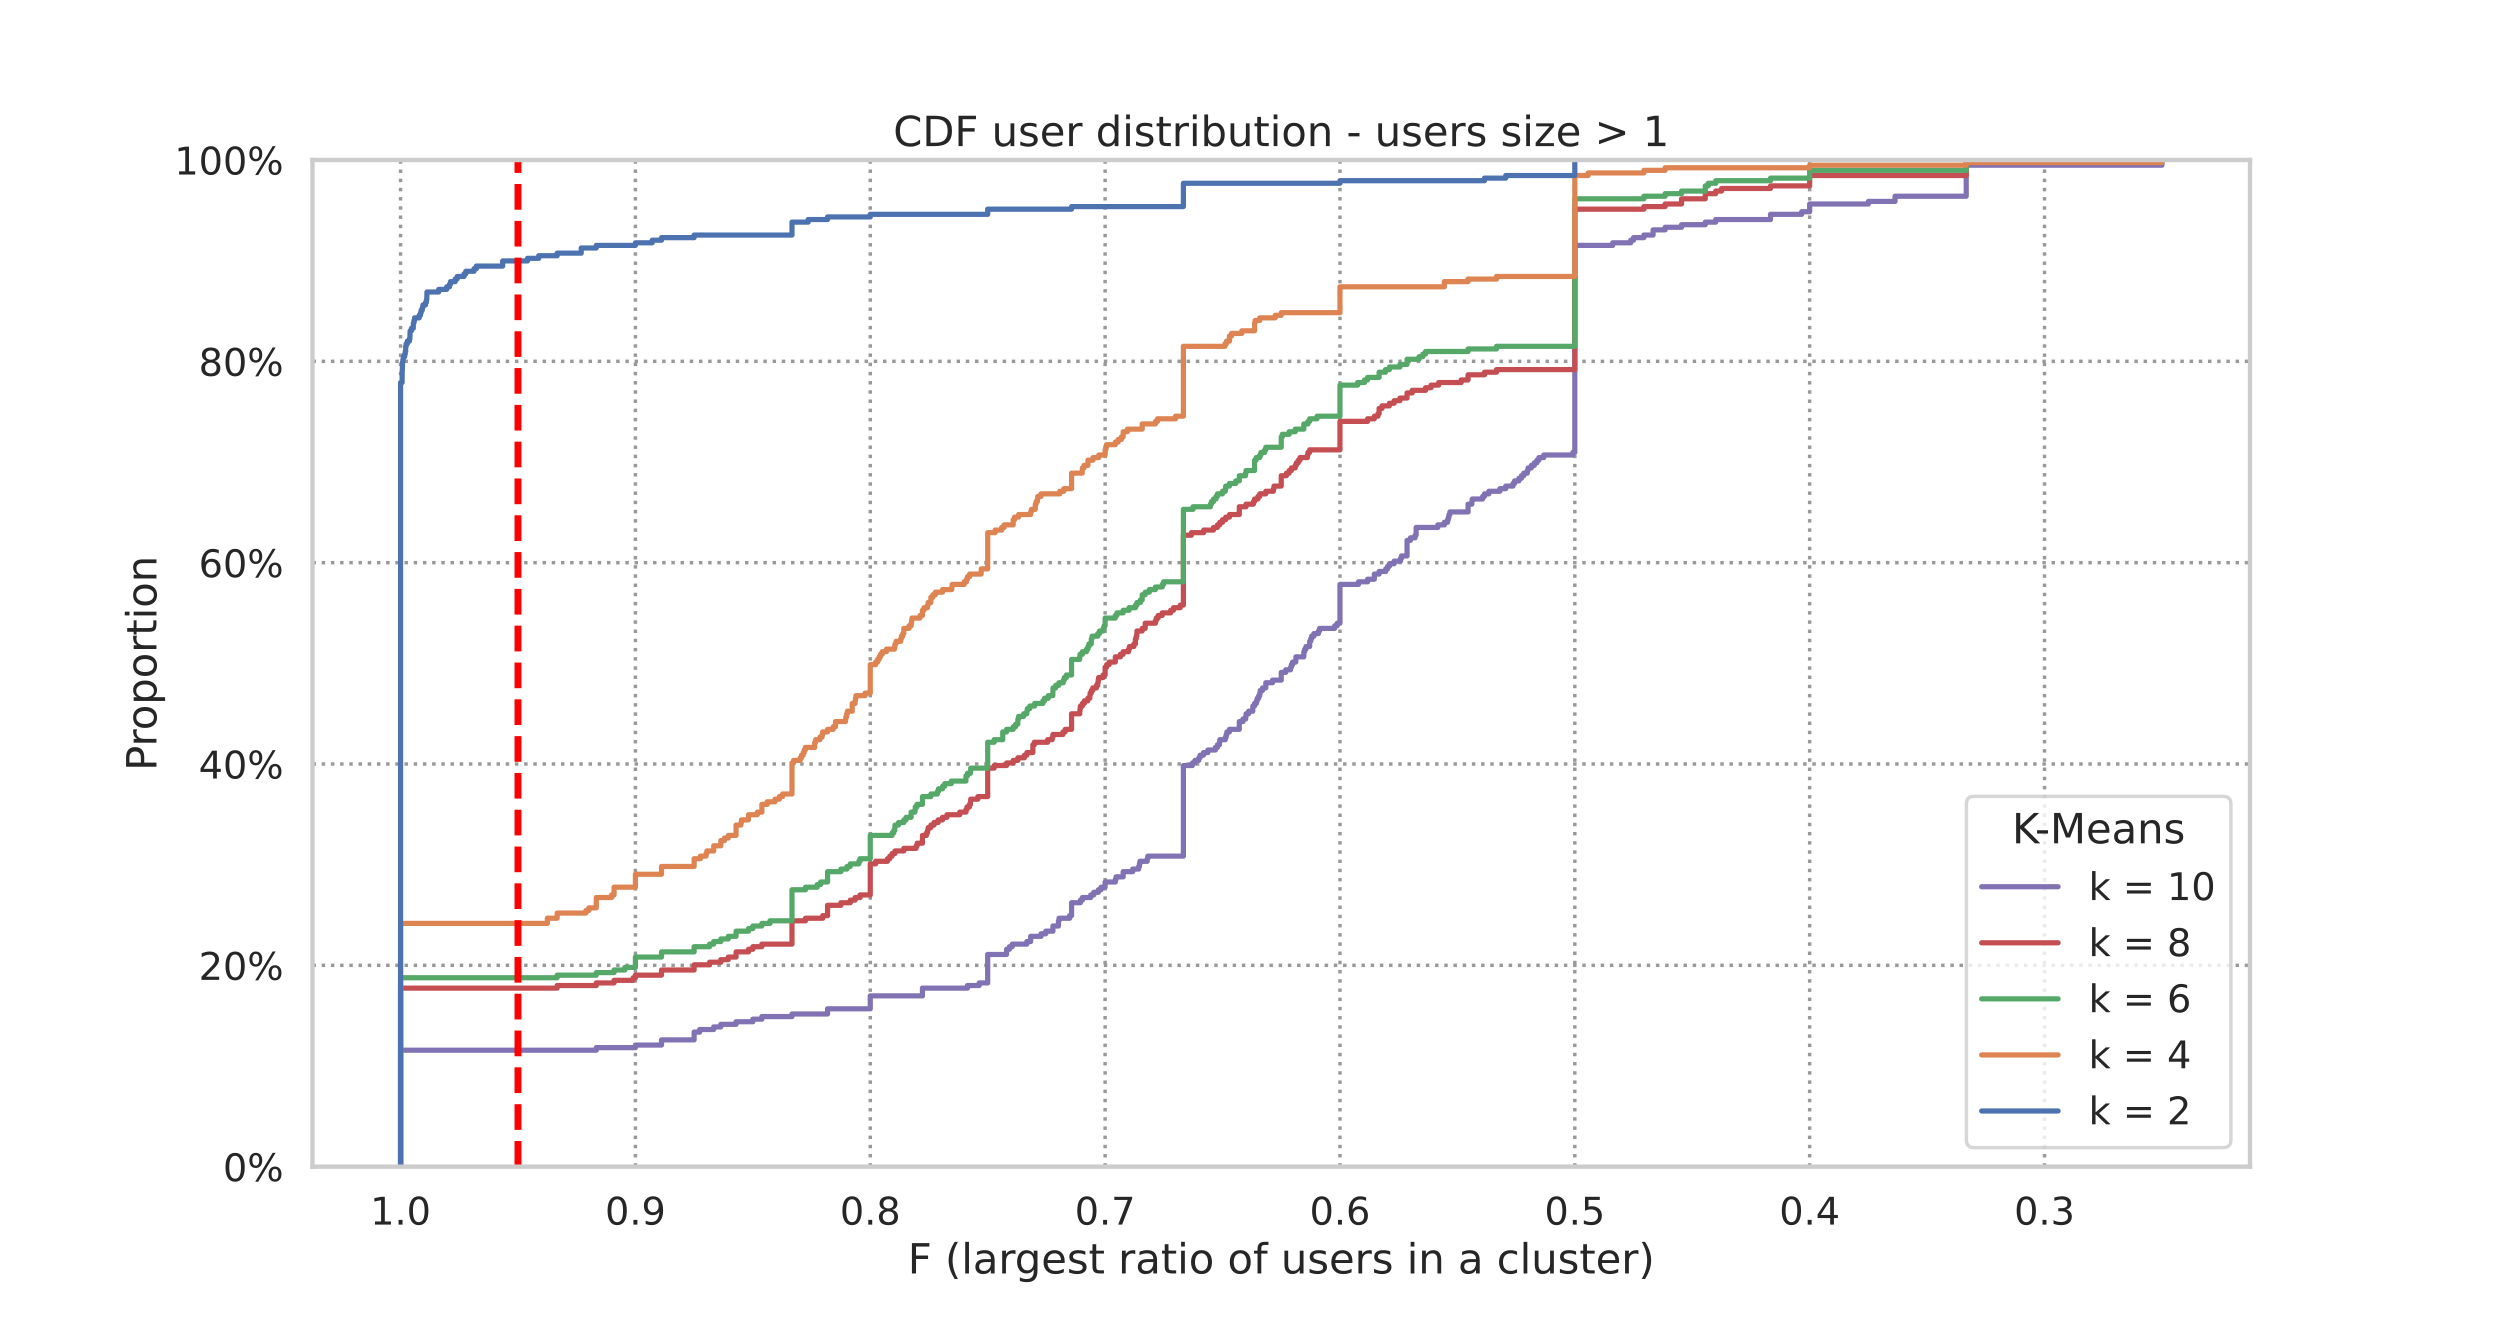 <?xml version="1.0" encoding="utf-8" standalone="no"?>
<!DOCTYPE svg PUBLIC "-//W3C//DTD SVG 1.1//EN"
  "http://www.w3.org/Graphics/SVG/1.1/DTD/svg11.dtd">
<!-- Created with matplotlib (https://matplotlib.org/) -->
<svg height="576pt" version="1.1" viewBox="0 0 1080 576" width="1080pt" xmlns="http://www.w3.org/2000/svg" xmlns:xlink="http://www.w3.org/1999/xlink">
 <defs>
  <style type="text/css">*{stroke-linecap:butt;stroke-linejoin:round;}</style>
 </defs>
 <g id="figure_1">
  <g id="patch_1">
   <path d="M 0 576 
L 1080 576 
L 1080 0 
L 0 0 
z
" style="fill:#ffffff;"/>
  </g>
  <g id="axes_1">
   <g id="patch_2">
    <path d="M 135 504 
L 972 504 
L 972 69.12 
L 135 69.12 
z
" style="fill:#ffffff;"/>
   </g>
   <g id="matplotlib.axis_1">
    <g id="xtick_1">
     <g id="line2d_1">
      <path clip-path="url(#p467f8644a4)" d="M 883.227 504 
L 883.227 69.12 
" style="fill:none;stroke:#999999;stroke-dasharray:1.5,2.475;stroke-dashoffset:0;stroke-width:1.5;"/>
     </g>
     <g id="text_1">
      <!-- 0.3 -->
      <g style="fill:#262626;" transform="translate(870.107 529.037)scale(0.165 -0.165)">
       <defs>
        <path d="M 31.781 66.406 
Q 24.172 66.406 20.328 58.906 
Q 16.5 51.422 16.5 36.375 
Q 16.5 21.391 20.328 13.891 
Q 24.172 6.391 31.781 6.391 
Q 39.453 6.391 43.281 13.891 
Q 47.125 21.391 47.125 36.375 
Q 47.125 51.422 43.281 58.906 
Q 39.453 66.406 31.781 66.406 
z
M 31.781 74.219 
Q 44.047 74.219 50.516 64.516 
Q 56.984 54.828 56.984 36.375 
Q 56.984 17.969 50.516 8.266 
Q 44.047 -1.422 31.781 -1.422 
Q 19.531 -1.422 13.062 8.266 
Q 6.594 17.969 6.594 36.375 
Q 6.594 54.828 13.062 64.516 
Q 19.531 74.219 31.781 74.219 
z
" id="DejaVuSans-48"/>
        <path d="M 10.688 12.406 
L 21 12.406 
L 21 0 
L 10.688 0 
z
" id="DejaVuSans-46"/>
        <path d="M 40.578 39.312 
Q 47.656 37.797 51.625 33 
Q 55.609 28.219 55.609 21.188 
Q 55.609 10.406 48.188 4.484 
Q 40.766 -1.422 27.094 -1.422 
Q 22.516 -1.422 17.656 -0.516 
Q 12.797 0.391 7.625 2.203 
L 7.625 11.719 
Q 11.719 9.328 16.594 8.109 
Q 21.484 6.891 26.812 6.891 
Q 36.078 6.891 40.938 10.547 
Q 45.797 14.203 45.797 21.188 
Q 45.797 27.641 41.281 31.266 
Q 36.766 34.906 28.719 34.906 
L 20.219 34.906 
L 20.219 43.016 
L 29.109 43.016 
Q 36.375 43.016 40.234 45.922 
Q 44.094 48.828 44.094 54.297 
Q 44.094 59.906 40.109 62.906 
Q 36.141 65.922 28.719 65.922 
Q 24.656 65.922 20.016 65.031 
Q 15.375 64.156 9.812 62.312 
L 9.812 71.094 
Q 15.438 72.656 20.344 73.438 
Q 25.25 74.219 29.594 74.219 
Q 40.828 74.219 47.359 69.109 
Q 53.906 64.016 53.906 55.328 
Q 53.906 49.266 50.438 45.094 
Q 46.969 40.922 40.578 39.312 
z
" id="DejaVuSans-51"/>
       </defs>
       <use xlink:href="#DejaVuSans-48"/>
       <use x="63.623" xlink:href="#DejaVuSans-46"/>
       <use x="95.41" xlink:href="#DejaVuSans-51"/>
      </g>
     </g>
    </g>
    <g id="xtick_2">
     <g id="line2d_2">
      <path clip-path="url(#p467f8644a4)" d="M 781.773 504 
L 781.773 69.12 
" style="fill:none;stroke:#999999;stroke-dasharray:1.5,2.475;stroke-dashoffset:0;stroke-width:1.5;"/>
     </g>
     <g id="text_2">
      <!-- 0.4 -->
      <g style="fill:#262626;" transform="translate(768.653 529.037)scale(0.165 -0.165)">
       <defs>
        <path d="M 37.797 64.312 
L 12.891 25.391 
L 37.797 25.391 
z
M 35.203 72.906 
L 47.609 72.906 
L 47.609 25.391 
L 58.016 25.391 
L 58.016 17.188 
L 47.609 17.188 
L 47.609 0 
L 37.797 0 
L 37.797 17.188 
L 4.891 17.188 
L 4.891 26.703 
z
" id="DejaVuSans-52"/>
       </defs>
       <use xlink:href="#DejaVuSans-48"/>
       <use x="63.623" xlink:href="#DejaVuSans-46"/>
       <use x="95.41" xlink:href="#DejaVuSans-52"/>
      </g>
     </g>
    </g>
    <g id="xtick_3">
     <g id="line2d_3">
      <path clip-path="url(#p467f8644a4)" d="M 680.318 504 
L 680.318 69.12 
" style="fill:none;stroke:#999999;stroke-dasharray:1.5,2.475;stroke-dashoffset:0;stroke-width:1.5;"/>
     </g>
     <g id="text_3">
      <!-- 0.5 -->
      <g style="fill:#262626;" transform="translate(667.198 529.037)scale(0.165 -0.165)">
       <defs>
        <path d="M 10.797 72.906 
L 49.516 72.906 
L 49.516 64.594 
L 19.828 64.594 
L 19.828 46.734 
Q 21.969 47.469 24.109 47.828 
Q 26.266 48.188 28.422 48.188 
Q 40.625 48.188 47.75 41.5 
Q 54.891 34.812 54.891 23.391 
Q 54.891 11.625 47.562 5.094 
Q 40.234 -1.422 26.906 -1.422 
Q 22.312 -1.422 17.547 -0.641 
Q 12.797 0.141 7.719 1.703 
L 7.719 11.625 
Q 12.109 9.234 16.797 8.062 
Q 21.484 6.891 26.703 6.891 
Q 35.156 6.891 40.078 11.328 
Q 45.016 15.766 45.016 23.391 
Q 45.016 31 40.078 35.438 
Q 35.156 39.891 26.703 39.891 
Q 22.75 39.891 18.812 39.016 
Q 14.891 38.141 10.797 36.281 
z
" id="DejaVuSans-53"/>
       </defs>
       <use xlink:href="#DejaVuSans-48"/>
       <use x="63.623" xlink:href="#DejaVuSans-46"/>
       <use x="95.41" xlink:href="#DejaVuSans-53"/>
      </g>
     </g>
    </g>
    <g id="xtick_4">
     <g id="line2d_4">
      <path clip-path="url(#p467f8644a4)" d="M 578.864 504 
L 578.864 69.12 
" style="fill:none;stroke:#999999;stroke-dasharray:1.5,2.475;stroke-dashoffset:0;stroke-width:1.5;"/>
     </g>
     <g id="text_4">
      <!-- 0.6 -->
      <g style="fill:#262626;" transform="translate(565.744 529.037)scale(0.165 -0.165)">
       <defs>
        <path d="M 33.016 40.375 
Q 26.375 40.375 22.484 35.828 
Q 18.609 31.297 18.609 23.391 
Q 18.609 15.531 22.484 10.953 
Q 26.375 6.391 33.016 6.391 
Q 39.656 6.391 43.531 10.953 
Q 47.406 15.531 47.406 23.391 
Q 47.406 31.297 43.531 35.828 
Q 39.656 40.375 33.016 40.375 
z
M 52.594 71.297 
L 52.594 62.312 
Q 48.875 64.062 45.094 64.984 
Q 41.312 65.922 37.594 65.922 
Q 27.828 65.922 22.672 59.328 
Q 17.531 52.734 16.797 39.406 
Q 19.672 43.656 24.016 45.922 
Q 28.375 48.188 33.594 48.188 
Q 44.578 48.188 50.953 41.516 
Q 57.328 34.859 57.328 23.391 
Q 57.328 12.156 50.688 5.359 
Q 44.047 -1.422 33.016 -1.422 
Q 20.359 -1.422 13.672 8.266 
Q 6.984 17.969 6.984 36.375 
Q 6.984 53.656 15.188 63.938 
Q 23.391 74.219 37.203 74.219 
Q 40.922 74.219 44.703 73.484 
Q 48.484 72.75 52.594 71.297 
z
" id="DejaVuSans-54"/>
       </defs>
       <use xlink:href="#DejaVuSans-48"/>
       <use x="63.623" xlink:href="#DejaVuSans-46"/>
       <use x="95.41" xlink:href="#DejaVuSans-54"/>
      </g>
     </g>
    </g>
    <g id="xtick_5">
     <g id="line2d_5">
      <path clip-path="url(#p467f8644a4)" d="M 477.409 504 
L 477.409 69.12 
" style="fill:none;stroke:#999999;stroke-dasharray:1.5,2.475;stroke-dashoffset:0;stroke-width:1.5;"/>
     </g>
     <g id="text_5">
      <!-- 0.7 -->
      <g style="fill:#262626;" transform="translate(464.289 529.037)scale(0.165 -0.165)">
       <defs>
        <path d="M 8.203 72.906 
L 55.078 72.906 
L 55.078 68.703 
L 28.609 0 
L 18.312 0 
L 43.219 64.594 
L 8.203 64.594 
z
" id="DejaVuSans-55"/>
       </defs>
       <use xlink:href="#DejaVuSans-48"/>
       <use x="63.623" xlink:href="#DejaVuSans-46"/>
       <use x="95.41" xlink:href="#DejaVuSans-55"/>
      </g>
     </g>
    </g>
    <g id="xtick_6">
     <g id="line2d_6">
      <path clip-path="url(#p467f8644a4)" d="M 375.955 504 
L 375.955 69.12 
" style="fill:none;stroke:#999999;stroke-dasharray:1.5,2.475;stroke-dashoffset:0;stroke-width:1.5;"/>
     </g>
     <g id="text_6">
      <!-- 0.8 -->
      <g style="fill:#262626;" transform="translate(362.834 529.037)scale(0.165 -0.165)">
       <defs>
        <path d="M 31.781 34.625 
Q 24.75 34.625 20.719 30.859 
Q 16.703 27.094 16.703 20.516 
Q 16.703 13.922 20.719 10.156 
Q 24.75 6.391 31.781 6.391 
Q 38.812 6.391 42.859 10.172 
Q 46.922 13.969 46.922 20.516 
Q 46.922 27.094 42.891 30.859 
Q 38.875 34.625 31.781 34.625 
z
M 21.922 38.812 
Q 15.578 40.375 12.031 44.719 
Q 8.5 49.078 8.5 55.328 
Q 8.5 64.062 14.719 69.141 
Q 20.953 74.219 31.781 74.219 
Q 42.672 74.219 48.875 69.141 
Q 55.078 64.062 55.078 55.328 
Q 55.078 49.078 51.531 44.719 
Q 48 40.375 41.703 38.812 
Q 48.828 37.156 52.797 32.312 
Q 56.781 27.484 56.781 20.516 
Q 56.781 9.906 50.312 4.234 
Q 43.844 -1.422 31.781 -1.422 
Q 19.734 -1.422 13.25 4.234 
Q 6.781 9.906 6.781 20.516 
Q 6.781 27.484 10.781 32.312 
Q 14.797 37.156 21.922 38.812 
z
M 18.312 54.391 
Q 18.312 48.734 21.844 45.562 
Q 25.391 42.391 31.781 42.391 
Q 38.141 42.391 41.719 45.562 
Q 45.312 48.734 45.312 54.391 
Q 45.312 60.062 41.719 63.234 
Q 38.141 66.406 31.781 66.406 
Q 25.391 66.406 21.844 63.234 
Q 18.312 60.062 18.312 54.391 
z
" id="DejaVuSans-56"/>
       </defs>
       <use xlink:href="#DejaVuSans-48"/>
       <use x="63.623" xlink:href="#DejaVuSans-46"/>
       <use x="95.41" xlink:href="#DejaVuSans-56"/>
      </g>
     </g>
    </g>
    <g id="xtick_7">
     <g id="line2d_7">
      <path clip-path="url(#p467f8644a4)" d="M 274.5 504 
L 274.5 69.12 
" style="fill:none;stroke:#999999;stroke-dasharray:1.5,2.475;stroke-dashoffset:0;stroke-width:1.5;"/>
     </g>
     <g id="text_7">
      <!-- 0.9 -->
      <g style="fill:#262626;" transform="translate(261.38 529.037)scale(0.165 -0.165)">
       <defs>
        <path d="M 10.984 1.516 
L 10.984 10.5 
Q 14.703 8.734 18.5 7.812 
Q 22.312 6.891 25.984 6.891 
Q 35.75 6.891 40.891 13.453 
Q 46.047 20.016 46.781 33.406 
Q 43.953 29.203 39.594 26.953 
Q 35.25 24.703 29.984 24.703 
Q 19.047 24.703 12.672 31.312 
Q 6.297 37.938 6.297 49.422 
Q 6.297 60.641 12.938 67.422 
Q 19.578 74.219 30.609 74.219 
Q 43.266 74.219 49.922 64.516 
Q 56.594 54.828 56.594 36.375 
Q 56.594 19.141 48.406 8.859 
Q 40.234 -1.422 26.422 -1.422 
Q 22.703 -1.422 18.891 -0.688 
Q 15.094 0.047 10.984 1.516 
z
M 30.609 32.422 
Q 37.25 32.422 41.125 36.953 
Q 45.016 41.5 45.016 49.422 
Q 45.016 57.281 41.125 61.844 
Q 37.25 66.406 30.609 66.406 
Q 23.969 66.406 20.094 61.844 
Q 16.219 57.281 16.219 49.422 
Q 16.219 41.5 20.094 36.953 
Q 23.969 32.422 30.609 32.422 
z
" id="DejaVuSans-57"/>
       </defs>
       <use xlink:href="#DejaVuSans-48"/>
       <use x="63.623" xlink:href="#DejaVuSans-46"/>
       <use x="95.41" xlink:href="#DejaVuSans-57"/>
      </g>
     </g>
    </g>
    <g id="xtick_8">
     <g id="line2d_8">
      <path clip-path="url(#p467f8644a4)" d="M 173.045 504 
L 173.045 69.12 
" style="fill:none;stroke:#999999;stroke-dasharray:1.5,2.475;stroke-dashoffset:0;stroke-width:1.5;"/>
     </g>
     <g id="text_8">
      <!-- 1.0 -->
      <g style="fill:#262626;" transform="translate(159.925 529.037)scale(0.165 -0.165)">
       <defs>
        <path d="M 12.406 8.297 
L 28.516 8.297 
L 28.516 63.922 
L 10.984 60.406 
L 10.984 69.391 
L 28.422 72.906 
L 38.281 72.906 
L 38.281 8.297 
L 54.391 8.297 
L 54.391 0 
L 12.406 0 
z
" id="DejaVuSans-49"/>
       </defs>
       <use xlink:href="#DejaVuSans-49"/>
       <use x="63.623" xlink:href="#DejaVuSans-46"/>
       <use x="95.41" xlink:href="#DejaVuSans-48"/>
      </g>
     </g>
    </g>
    <g id="text_9">
     <!-- F (largest ratio of users in a cluster) -->
     <g style="fill:#262626;" transform="translate(392.182 550.146)scale(0.18 -0.18)">
      <defs>
       <path d="M 9.812 72.906 
L 51.703 72.906 
L 51.703 64.594 
L 19.672 64.594 
L 19.672 43.109 
L 48.578 43.109 
L 48.578 34.812 
L 19.672 34.812 
L 19.672 0 
L 9.812 0 
z
" id="DejaVuSans-70"/>
       <path id="DejaVuSans-32"/>
       <path d="M 31 75.875 
Q 24.469 64.656 21.281 53.656 
Q 18.109 42.672 18.109 31.391 
Q 18.109 20.125 21.312 9.062 
Q 24.516 -2 31 -13.188 
L 23.188 -13.188 
Q 15.875 -1.703 12.234 9.375 
Q 8.594 20.453 8.594 31.391 
Q 8.594 42.281 12.203 53.312 
Q 15.828 64.359 23.188 75.875 
z
" id="DejaVuSans-40"/>
       <path d="M 9.422 75.984 
L 18.406 75.984 
L 18.406 0 
L 9.422 0 
z
" id="DejaVuSans-108"/>
       <path d="M 34.281 27.484 
Q 23.391 27.484 19.188 25 
Q 14.984 22.516 14.984 16.5 
Q 14.984 11.719 18.141 8.906 
Q 21.297 6.109 26.703 6.109 
Q 34.188 6.109 38.703 11.406 
Q 43.219 16.703 43.219 25.484 
L 43.219 27.484 
z
M 52.203 31.203 
L 52.203 0 
L 43.219 0 
L 43.219 8.297 
Q 40.141 3.328 35.547 0.953 
Q 30.953 -1.422 24.312 -1.422 
Q 15.922 -1.422 10.953 3.297 
Q 6 8.016 6 15.922 
Q 6 25.141 12.172 29.828 
Q 18.359 34.516 30.609 34.516 
L 43.219 34.516 
L 43.219 35.406 
Q 43.219 41.609 39.141 45 
Q 35.062 48.391 27.688 48.391 
Q 23 48.391 18.547 47.266 
Q 14.109 46.141 10.016 43.891 
L 10.016 52.203 
Q 14.938 54.109 19.578 55.047 
Q 24.219 56 28.609 56 
Q 40.484 56 46.344 49.844 
Q 52.203 43.703 52.203 31.203 
z
" id="DejaVuSans-97"/>
       <path d="M 41.109 46.297 
Q 39.594 47.172 37.812 47.578 
Q 36.031 48 33.891 48 
Q 26.266 48 22.188 43.047 
Q 18.109 38.094 18.109 28.812 
L 18.109 0 
L 9.078 0 
L 9.078 54.688 
L 18.109 54.688 
L 18.109 46.188 
Q 20.953 51.172 25.484 53.578 
Q 30.031 56 36.531 56 
Q 37.453 56 38.578 55.875 
Q 39.703 55.766 41.062 55.516 
z
" id="DejaVuSans-114"/>
       <path d="M 45.406 27.984 
Q 45.406 37.75 41.375 43.109 
Q 37.359 48.484 30.078 48.484 
Q 22.859 48.484 18.828 43.109 
Q 14.797 37.75 14.797 27.984 
Q 14.797 18.266 18.828 12.891 
Q 22.859 7.516 30.078 7.516 
Q 37.359 7.516 41.375 12.891 
Q 45.406 18.266 45.406 27.984 
z
M 54.391 6.781 
Q 54.391 -7.172 48.188 -13.984 
Q 42 -20.797 29.203 -20.797 
Q 24.469 -20.797 20.266 -20.094 
Q 16.062 -19.391 12.109 -17.922 
L 12.109 -9.188 
Q 16.062 -11.328 19.922 -12.344 
Q 23.781 -13.375 27.781 -13.375 
Q 36.625 -13.375 41.016 -8.766 
Q 45.406 -4.156 45.406 5.172 
L 45.406 9.625 
Q 42.625 4.781 38.281 2.391 
Q 33.938 0 27.875 0 
Q 17.828 0 11.672 7.656 
Q 5.516 15.328 5.516 27.984 
Q 5.516 40.672 11.672 48.328 
Q 17.828 56 27.875 56 
Q 33.938 56 38.281 53.609 
Q 42.625 51.219 45.406 46.391 
L 45.406 54.688 
L 54.391 54.688 
z
" id="DejaVuSans-103"/>
       <path d="M 56.203 29.594 
L 56.203 25.203 
L 14.891 25.203 
Q 15.484 15.922 20.484 11.062 
Q 25.484 6.203 34.422 6.203 
Q 39.594 6.203 44.453 7.469 
Q 49.312 8.734 54.109 11.281 
L 54.109 2.781 
Q 49.266 0.734 44.188 -0.344 
Q 39.109 -1.422 33.891 -1.422 
Q 20.797 -1.422 13.156 6.188 
Q 5.516 13.812 5.516 26.812 
Q 5.516 40.234 12.766 48.109 
Q 20.016 56 32.328 56 
Q 43.359 56 49.781 48.891 
Q 56.203 41.797 56.203 29.594 
z
M 47.219 32.234 
Q 47.125 39.594 43.094 43.984 
Q 39.062 48.391 32.422 48.391 
Q 24.906 48.391 20.391 44.141 
Q 15.875 39.891 15.188 32.172 
z
" id="DejaVuSans-101"/>
       <path d="M 44.281 53.078 
L 44.281 44.578 
Q 40.484 46.531 36.375 47.5 
Q 32.281 48.484 27.875 48.484 
Q 21.188 48.484 17.844 46.438 
Q 14.5 44.391 14.5 40.281 
Q 14.5 37.156 16.891 35.375 
Q 19.281 33.594 26.516 31.984 
L 29.594 31.297 
Q 39.156 29.25 43.188 25.516 
Q 47.219 21.781 47.219 15.094 
Q 47.219 7.469 41.188 3.016 
Q 35.156 -1.422 24.609 -1.422 
Q 20.219 -1.422 15.453 -0.562 
Q 10.688 0.297 5.422 2 
L 5.422 11.281 
Q 10.406 8.688 15.234 7.391 
Q 20.062 6.109 24.812 6.109 
Q 31.156 6.109 34.562 8.281 
Q 37.984 10.453 37.984 14.406 
Q 37.984 18.062 35.516 20.016 
Q 33.062 21.969 24.703 23.781 
L 21.578 24.516 
Q 13.234 26.266 9.516 29.906 
Q 5.812 33.547 5.812 39.891 
Q 5.812 47.609 11.281 51.797 
Q 16.75 56 26.812 56 
Q 31.781 56 36.172 55.266 
Q 40.578 54.547 44.281 53.078 
z
" id="DejaVuSans-115"/>
       <path d="M 18.312 70.219 
L 18.312 54.688 
L 36.812 54.688 
L 36.812 47.703 
L 18.312 47.703 
L 18.312 18.016 
Q 18.312 11.328 20.141 9.422 
Q 21.969 7.516 27.594 7.516 
L 36.812 7.516 
L 36.812 0 
L 27.594 0 
Q 17.188 0 13.234 3.875 
Q 9.281 7.766 9.281 18.016 
L 9.281 47.703 
L 2.688 47.703 
L 2.688 54.688 
L 9.281 54.688 
L 9.281 70.219 
z
" id="DejaVuSans-116"/>
       <path d="M 9.422 54.688 
L 18.406 54.688 
L 18.406 0 
L 9.422 0 
z
M 9.422 75.984 
L 18.406 75.984 
L 18.406 64.594 
L 9.422 64.594 
z
" id="DejaVuSans-105"/>
       <path d="M 30.609 48.391 
Q 23.391 48.391 19.188 42.75 
Q 14.984 37.109 14.984 27.297 
Q 14.984 17.484 19.156 11.844 
Q 23.344 6.203 30.609 6.203 
Q 37.797 6.203 41.984 11.859 
Q 46.188 17.531 46.188 27.297 
Q 46.188 37.016 41.984 42.703 
Q 37.797 48.391 30.609 48.391 
z
M 30.609 56 
Q 42.328 56 49.016 48.375 
Q 55.719 40.766 55.719 27.297 
Q 55.719 13.875 49.016 6.219 
Q 42.328 -1.422 30.609 -1.422 
Q 18.844 -1.422 12.172 6.219 
Q 5.516 13.875 5.516 27.297 
Q 5.516 40.766 12.172 48.375 
Q 18.844 56 30.609 56 
z
" id="DejaVuSans-111"/>
       <path d="M 37.109 75.984 
L 37.109 68.5 
L 28.516 68.5 
Q 23.688 68.5 21.797 66.547 
Q 19.922 64.594 19.922 59.516 
L 19.922 54.688 
L 34.719 54.688 
L 34.719 47.703 
L 19.922 47.703 
L 19.922 0 
L 10.891 0 
L 10.891 47.703 
L 2.297 47.703 
L 2.297 54.688 
L 10.891 54.688 
L 10.891 58.5 
Q 10.891 67.625 15.141 71.797 
Q 19.391 75.984 28.609 75.984 
z
" id="DejaVuSans-102"/>
       <path d="M 8.5 21.578 
L 8.5 54.688 
L 17.484 54.688 
L 17.484 21.922 
Q 17.484 14.156 20.5 10.266 
Q 23.531 6.391 29.594 6.391 
Q 36.859 6.391 41.078 11.031 
Q 45.312 15.672 45.312 23.688 
L 45.312 54.688 
L 54.297 54.688 
L 54.297 0 
L 45.312 0 
L 45.312 8.406 
Q 42.047 3.422 37.719 1 
Q 33.406 -1.422 27.688 -1.422 
Q 18.266 -1.422 13.375 4.438 
Q 8.5 10.297 8.5 21.578 
z
M 31.109 56 
z
" id="DejaVuSans-117"/>
       <path d="M 54.891 33.016 
L 54.891 0 
L 45.906 0 
L 45.906 32.719 
Q 45.906 40.484 42.875 44.328 
Q 39.844 48.188 33.797 48.188 
Q 26.516 48.188 22.312 43.547 
Q 18.109 38.922 18.109 30.906 
L 18.109 0 
L 9.078 0 
L 9.078 54.688 
L 18.109 54.688 
L 18.109 46.188 
Q 21.344 51.125 25.703 53.562 
Q 30.078 56 35.797 56 
Q 45.219 56 50.047 50.172 
Q 54.891 44.344 54.891 33.016 
z
" id="DejaVuSans-110"/>
       <path d="M 48.781 52.594 
L 48.781 44.188 
Q 44.969 46.297 41.141 47.344 
Q 37.312 48.391 33.406 48.391 
Q 24.656 48.391 19.812 42.844 
Q 14.984 37.312 14.984 27.297 
Q 14.984 17.281 19.812 11.734 
Q 24.656 6.203 33.406 6.203 
Q 37.312 6.203 41.141 7.25 
Q 44.969 8.297 48.781 10.406 
L 48.781 2.094 
Q 45.016 0.344 40.984 -0.531 
Q 36.969 -1.422 32.422 -1.422 
Q 20.062 -1.422 12.781 6.344 
Q 5.516 14.109 5.516 27.297 
Q 5.516 40.672 12.859 48.328 
Q 20.219 56 33.016 56 
Q 37.156 56 41.109 55.141 
Q 45.062 54.297 48.781 52.594 
z
" id="DejaVuSans-99"/>
       <path d="M 8.016 75.875 
L 15.828 75.875 
Q 23.141 64.359 26.781 53.312 
Q 30.422 42.281 30.422 31.391 
Q 30.422 20.453 26.781 9.375 
Q 23.141 -1.703 15.828 -13.188 
L 8.016 -13.188 
Q 14.5 -2 17.703 9.062 
Q 20.906 20.125 20.906 31.391 
Q 20.906 42.672 17.703 53.656 
Q 14.5 64.656 8.016 75.875 
z
" id="DejaVuSans-41"/>
      </defs>
      <use xlink:href="#DejaVuSans-70"/>
      <use x="57.52" xlink:href="#DejaVuSans-32"/>
      <use x="89.307" xlink:href="#DejaVuSans-40"/>
      <use x="128.32" xlink:href="#DejaVuSans-108"/>
      <use x="156.104" xlink:href="#DejaVuSans-97"/>
      <use x="217.383" xlink:href="#DejaVuSans-114"/>
      <use x="256.746" xlink:href="#DejaVuSans-103"/>
      <use x="320.223" xlink:href="#DejaVuSans-101"/>
      <use x="381.746" xlink:href="#DejaVuSans-115"/>
      <use x="433.846" xlink:href="#DejaVuSans-116"/>
      <use x="473.055" xlink:href="#DejaVuSans-32"/>
      <use x="504.842" xlink:href="#DejaVuSans-114"/>
      <use x="545.955" xlink:href="#DejaVuSans-97"/>
      <use x="607.234" xlink:href="#DejaVuSans-116"/>
      <use x="646.443" xlink:href="#DejaVuSans-105"/>
      <use x="674.227" xlink:href="#DejaVuSans-111"/>
      <use x="735.408" xlink:href="#DejaVuSans-32"/>
      <use x="767.195" xlink:href="#DejaVuSans-111"/>
      <use x="828.377" xlink:href="#DejaVuSans-102"/>
      <use x="863.582" xlink:href="#DejaVuSans-32"/>
      <use x="895.369" xlink:href="#DejaVuSans-117"/>
      <use x="958.748" xlink:href="#DejaVuSans-115"/>
      <use x="1010.848" xlink:href="#DejaVuSans-101"/>
      <use x="1072.371" xlink:href="#DejaVuSans-114"/>
      <use x="1113.484" xlink:href="#DejaVuSans-115"/>
      <use x="1165.584" xlink:href="#DejaVuSans-32"/>
      <use x="1197.371" xlink:href="#DejaVuSans-105"/>
      <use x="1225.154" xlink:href="#DejaVuSans-110"/>
      <use x="1288.533" xlink:href="#DejaVuSans-32"/>
      <use x="1320.32" xlink:href="#DejaVuSans-97"/>
      <use x="1381.6" xlink:href="#DejaVuSans-32"/>
      <use x="1413.387" xlink:href="#DejaVuSans-99"/>
      <use x="1468.367" xlink:href="#DejaVuSans-108"/>
      <use x="1496.15" xlink:href="#DejaVuSans-117"/>
      <use x="1559.529" xlink:href="#DejaVuSans-115"/>
      <use x="1611.629" xlink:href="#DejaVuSans-116"/>
      <use x="1650.838" xlink:href="#DejaVuSans-101"/>
      <use x="1712.361" xlink:href="#DejaVuSans-114"/>
      <use x="1753.475" xlink:href="#DejaVuSans-41"/>
     </g>
    </g>
   </g>
   <g id="matplotlib.axis_2">
    <g id="ytick_1">
     <g id="line2d_9">
      <path clip-path="url(#p467f8644a4)" d="M 135 504 
L 972 504 
" style="fill:none;stroke:#999999;stroke-dasharray:1.5,2.475;stroke-dashoffset:0;stroke-width:1.5;"/>
     </g>
     <g id="text_10">
      <!-- 0% -->
      <g style="fill:#262626;" transform="translate(96.324 510.269)scale(0.165 -0.165)">
       <defs>
        <path d="M 72.703 32.078 
Q 68.453 32.078 66.031 28.469 
Q 63.625 24.859 63.625 18.406 
Q 63.625 12.062 66.031 8.422 
Q 68.453 4.781 72.703 4.781 
Q 76.859 4.781 79.266 8.422 
Q 81.688 12.062 81.688 18.406 
Q 81.688 24.812 79.266 28.438 
Q 76.859 32.078 72.703 32.078 
z
M 72.703 38.281 
Q 80.422 38.281 84.953 32.906 
Q 89.5 27.547 89.5 18.406 
Q 89.5 9.281 84.938 3.922 
Q 80.375 -1.422 72.703 -1.422 
Q 64.891 -1.422 60.344 3.922 
Q 55.812 9.281 55.812 18.406 
Q 55.812 27.594 60.375 32.938 
Q 64.938 38.281 72.703 38.281 
z
M 22.312 68.016 
Q 18.109 68.016 15.688 64.375 
Q 13.281 60.75 13.281 54.391 
Q 13.281 47.953 15.672 44.328 
Q 18.062 40.719 22.312 40.719 
Q 26.562 40.719 28.969 44.328 
Q 31.391 47.953 31.391 54.391 
Q 31.391 60.688 28.953 64.344 
Q 26.516 68.016 22.312 68.016 
z
M 66.406 74.219 
L 74.219 74.219 
L 28.609 -1.422 
L 20.797 -1.422 
z
M 22.312 74.219 
Q 30.031 74.219 34.609 68.875 
Q 39.203 63.531 39.203 54.391 
Q 39.203 45.172 34.641 39.844 
Q 30.078 34.516 22.312 34.516 
Q 14.547 34.516 10.031 39.859 
Q 5.516 45.219 5.516 54.391 
Q 5.516 63.484 10.047 68.844 
Q 14.594 74.219 22.312 74.219 
z
" id="DejaVuSans-37"/>
       </defs>
       <use xlink:href="#DejaVuSans-48"/>
       <use x="63.623" xlink:href="#DejaVuSans-37"/>
      </g>
     </g>
    </g>
    <g id="ytick_2">
     <g id="line2d_10">
      <path clip-path="url(#p467f8644a4)" d="M 135 417.024 
L 972 417.024 
" style="fill:none;stroke:#999999;stroke-dasharray:1.5,2.475;stroke-dashoffset:0;stroke-width:1.5;"/>
     </g>
     <g id="text_11">
      <!-- 20% -->
      <g style="fill:#262626;" transform="translate(85.826 423.293)scale(0.165 -0.165)">
       <defs>
        <path d="M 19.188 8.297 
L 53.609 8.297 
L 53.609 0 
L 7.328 0 
L 7.328 8.297 
Q 12.938 14.109 22.625 23.891 
Q 32.328 33.688 34.812 36.531 
Q 39.547 41.844 41.422 45.531 
Q 43.312 49.219 43.312 52.781 
Q 43.312 58.594 39.234 62.25 
Q 35.156 65.922 28.609 65.922 
Q 23.969 65.922 18.812 64.312 
Q 13.672 62.703 7.812 59.422 
L 7.812 69.391 
Q 13.766 71.781 18.938 73 
Q 24.125 74.219 28.422 74.219 
Q 39.75 74.219 46.484 68.547 
Q 53.219 62.891 53.219 53.422 
Q 53.219 48.922 51.531 44.891 
Q 49.859 40.875 45.406 35.406 
Q 44.188 33.984 37.641 27.219 
Q 31.109 20.453 19.188 8.297 
z
" id="DejaVuSans-50"/>
       </defs>
       <use xlink:href="#DejaVuSans-50"/>
       <use x="63.623" xlink:href="#DejaVuSans-48"/>
       <use x="127.246" xlink:href="#DejaVuSans-37"/>
      </g>
     </g>
    </g>
    <g id="ytick_3">
     <g id="line2d_11">
      <path clip-path="url(#p467f8644a4)" d="M 135 330.048 
L 972 330.048 
" style="fill:none;stroke:#999999;stroke-dasharray:1.5,2.475;stroke-dashoffset:0;stroke-width:1.5;"/>
     </g>
     <g id="text_12">
      <!-- 40% -->
      <g style="fill:#262626;" transform="translate(85.826 336.317)scale(0.165 -0.165)">
       <use xlink:href="#DejaVuSans-52"/>
       <use x="63.623" xlink:href="#DejaVuSans-48"/>
       <use x="127.246" xlink:href="#DejaVuSans-37"/>
      </g>
     </g>
    </g>
    <g id="ytick_4">
     <g id="line2d_12">
      <path clip-path="url(#p467f8644a4)" d="M 135 243.072 
L 972 243.072 
" style="fill:none;stroke:#999999;stroke-dasharray:1.5,2.475;stroke-dashoffset:0;stroke-width:1.5;"/>
     </g>
     <g id="text_13">
      <!-- 60% -->
      <g style="fill:#262626;" transform="translate(85.826 249.341)scale(0.165 -0.165)">
       <use xlink:href="#DejaVuSans-54"/>
       <use x="63.623" xlink:href="#DejaVuSans-48"/>
       <use x="127.246" xlink:href="#DejaVuSans-37"/>
      </g>
     </g>
    </g>
    <g id="ytick_5">
     <g id="line2d_13">
      <path clip-path="url(#p467f8644a4)" d="M 135 156.096 
L 972 156.096 
" style="fill:none;stroke:#999999;stroke-dasharray:1.5,2.475;stroke-dashoffset:0;stroke-width:1.5;"/>
     </g>
     <g id="text_14">
      <!-- 80% -->
      <g style="fill:#262626;" transform="translate(85.826 162.365)scale(0.165 -0.165)">
       <use xlink:href="#DejaVuSans-56"/>
       <use x="63.623" xlink:href="#DejaVuSans-48"/>
       <use x="127.246" xlink:href="#DejaVuSans-37"/>
      </g>
     </g>
    </g>
    <g id="ytick_6">
     <g id="line2d_14">
      <path clip-path="url(#p467f8644a4)" d="M 135 69.12 
L 972 69.12 
" style="fill:none;stroke:#999999;stroke-dasharray:1.5,2.475;stroke-dashoffset:0;stroke-width:1.5;"/>
     </g>
     <g id="text_15">
      <!-- 100% -->
      <g style="fill:#262626;" transform="translate(75.328 75.389)scale(0.165 -0.165)">
       <use xlink:href="#DejaVuSans-49"/>
       <use x="63.623" xlink:href="#DejaVuSans-48"/>
       <use x="127.246" xlink:href="#DejaVuSans-48"/>
       <use x="190.869" xlink:href="#DejaVuSans-37"/>
      </g>
     </g>
    </g>
    <g id="text_16">
     <!-- Proportion -->
     <g style="fill:#262626;" transform="translate(67.585 332.993)rotate(-90)scale(0.18 -0.18)">
      <defs>
       <path d="M 19.672 64.797 
L 19.672 37.406 
L 32.078 37.406 
Q 38.969 37.406 42.719 40.969 
Q 46.484 44.531 46.484 51.125 
Q 46.484 57.672 42.719 61.234 
Q 38.969 64.797 32.078 64.797 
z
M 9.812 72.906 
L 32.078 72.906 
Q 44.344 72.906 50.609 67.359 
Q 56.891 61.812 56.891 51.125 
Q 56.891 40.328 50.609 34.812 
Q 44.344 29.297 32.078 29.297 
L 19.672 29.297 
L 19.672 0 
L 9.812 0 
z
" id="DejaVuSans-80"/>
       <path d="M 18.109 8.203 
L 18.109 -20.797 
L 9.078 -20.797 
L 9.078 54.688 
L 18.109 54.688 
L 18.109 46.391 
Q 20.953 51.266 25.266 53.625 
Q 29.594 56 35.594 56 
Q 45.562 56 51.781 48.094 
Q 58.016 40.188 58.016 27.297 
Q 58.016 14.406 51.781 6.484 
Q 45.562 -1.422 35.594 -1.422 
Q 29.594 -1.422 25.266 0.953 
Q 20.953 3.328 18.109 8.203 
z
M 48.688 27.297 
Q 48.688 37.203 44.609 42.844 
Q 40.531 48.484 33.406 48.484 
Q 26.266 48.484 22.188 42.844 
Q 18.109 37.203 18.109 27.297 
Q 18.109 17.391 22.188 11.75 
Q 26.266 6.109 33.406 6.109 
Q 40.531 6.109 44.609 11.75 
Q 48.688 17.391 48.688 27.297 
z
" id="DejaVuSans-112"/>
      </defs>
      <use xlink:href="#DejaVuSans-80"/>
      <use x="58.553" xlink:href="#DejaVuSans-114"/>
      <use x="97.416" xlink:href="#DejaVuSans-111"/>
      <use x="158.598" xlink:href="#DejaVuSans-112"/>
      <use x="222.074" xlink:href="#DejaVuSans-111"/>
      <use x="283.256" xlink:href="#DejaVuSans-114"/>
      <use x="324.369" xlink:href="#DejaVuSans-116"/>
      <use x="363.578" xlink:href="#DejaVuSans-105"/>
      <use x="391.361" xlink:href="#DejaVuSans-111"/>
      <use x="452.543" xlink:href="#DejaVuSans-110"/>
     </g>
    </g>
   </g>
   <g id="line2d_15">
    <path clip-path="url(#p467f8644a4)" d="M 933.955 69.12 
L 933.955 71.356 
L 849.409 71.356 
L 849.409 84.771 
L 818.665 84.771 
L 818.665 87.007 
L 807.136 87.007 
L 807.136 88.125 
L 781.773 88.125 
L 781.773 91.479 
L 778.314 91.479 
L 778.314 92.597 
L 764.864 92.597 
L 764.864 94.833 
L 741.191 94.833 
L 741.191 95.951 
L 736.682 95.951 
L 736.682 97.069 
L 726.434 97.069 
L 726.434 98.187 
L 719.339 98.187 
L 719.339 99.304 
L 714.136 99.304 
L 714.136 101.54 
L 710.158 101.54 
L 710.158 102.658 
L 705.682 102.658 
L 705.682 103.776 
L 704.474 103.776 
L 704.474 104.894 
L 696.682 104.894 
L 696.682 106.012 
L 680.318 106.012 
L 680.318 195.448 
L 679.466 195.448 
L 679.466 196.566 
L 666.898 196.566 
L 666.898 197.683 
L 664.789 197.683 
L 664.789 198.801 
L 663.955 198.801 
L 663.955 199.919 
L 662.826 199.919 
L 662.826 201.037 
L 661.53 201.037 
L 661.53 202.155 
L 660.128 202.155 
L 660.128 203.273 
L 659.793 203.273 
L 659.793 204.391 
L 658.263 204.391 
L 658.263 205.509 
L 657.26 205.509 
L 657.26 206.627 
L 656.162 206.627 
L 656.162 207.745 
L 654.304 207.745 
L 654.304 208.863 
L 653.62 208.863 
L 653.62 209.981 
L 650.479 209.981 
L 650.479 211.099 
L 647.939 211.099 
L 647.939 212.217 
L 643.201 212.217 
L 643.201 213.335 
L 641.297 213.335 
L 641.297 214.453 
L 640.498 214.453 
L 640.498 215.571 
L 635.984 215.571 
L 635.984 216.689 
L 635.821 216.689 
L 635.821 217.806 
L 634.202 217.806 
L 634.202 221.16 
L 626.353 221.16 
L 626.353 222.278 
L 625.968 222.278 
L 625.968 223.396 
L 625.689 223.396 
L 625.689 224.514 
L 625.34 224.514 
L 625.34 225.632 
L 623.955 225.632 
L 623.955 226.75 
L 621.136 226.75 
L 621.136 227.868 
L 611.768 227.868 
L 611.768 231.222 
L 611.301 231.222 
L 611.301 232.34 
L 609.3 232.34 
L 609.3 233.458 
L 607.851 233.458 
L 607.851 240.165 
L 605.404 240.165 
L 605.404 241.283 
L 604.981 241.283 
L 604.981 242.401 
L 602.276 242.401 
L 602.276 243.519 
L 600.222 243.519 
L 600.222 244.637 
L 599.449 244.637 
L 599.449 245.755 
L 598.645 245.755 
L 598.645 246.873 
L 595.773 246.873 
L 595.773 247.991 
L 593.711 247.991 
L 593.711 250.227 
L 590.799 250.227 
L 590.799 251.345 
L 586.865 251.345 
L 586.865 252.463 
L 578.864 252.463 
L 578.864 269.232 
L 577.656 269.232 
L 577.656 270.35 
L 576.568 270.35 
L 576.568 271.468 
L 570.042 271.468 
L 570.042 272.586 
L 569.558 272.586 
L 569.558 273.704 
L 567.591 273.704 
L 567.591 274.822 
L 566.619 274.822 
L 566.619 275.94 
L 566.236 275.94 
L 566.236 277.057 
L 565.773 277.057 
L 565.773 279.293 
L 564.196 279.293 
L 564.196 280.411 
L 563.645 280.411 
L 563.645 281.529 
L 563.255 281.529 
L 563.255 283.765 
L 559.835 283.765 
L 559.778 286.001 
L 558.415 286.001 
L 558.415 287.119 
L 557.873 287.119 
L 557.873 288.237 
L 557.505 288.237 
L 557.505 289.355 
L 555.434 289.355 
L 555.434 290.473 
L 553.5 290.473 
L 553.5 293.827 
L 549.723 293.827 
L 549.723 294.945 
L 546.825 294.945 
L 546.825 297.18 
L 545.401 297.18 
L 545.401 298.298 
L 544.407 298.298 
L 544.407 299.416 
L 544.221 299.416 
L 544.221 300.534 
L 543.745 300.534 
L 543.745 301.652 
L 543.131 301.652 
L 543.131 302.77 
L 542.753 302.77 
L 542.753 303.888 
L 541.971 303.888 
L 541.971 305.006 
L 541.227 305.006 
L 541.193 307.242 
L 539.409 307.242 
L 539.409 308.36 
L 538.282 308.36 
L 538.282 309.478 
L 538.135 309.478 
L 538.135 310.596 
L 536.958 310.596 
L 536.958 311.714 
L 535.383 311.714 
L 535.383 315.068 
L 531.12 315.068 
L 531.12 316.186 
L 530.015 316.186 
L 530.015 317.303 
L 529.722 317.303 
L 529.722 318.421 
L 529.344 318.421 
L 529.344 319.539 
L 526.957 319.539 
L 526.957 320.657 
L 526.776 320.657 
L 526.776 321.775 
L 525.931 321.775 
L 525.931 322.893 
L 525.031 322.893 
L 525.031 324.011 
L 521.795 324.011 
L 521.795 325.129 
L 519.899 325.129 
L 519.899 326.247 
L 518.423 326.247 
L 518.423 327.365 
L 517.868 327.365 
L 517.868 328.483 
L 516.201 328.483 
L 516.201 329.601 
L 515.092 329.601 
L 515.092 330.719 
L 511.227 330.719 
L 511.227 369.847 
L 495.855 369.847 
L 495.855 370.965 
L 495.589 370.965 
L 495.589 372.083 
L 492.439 372.083 
L 492.439 373.201 
L 492.228 373.201 
L 492.228 374.319 
L 491.903 374.319 
L 491.903 375.437 
L 489.337 375.437 
L 489.337 376.554 
L 485.213 376.554 
L 485.213 378.79 
L 482.128 378.79 
L 482.128 379.908 
L 481.82 379.908 
L 481.82 381.026 
L 477.409 381.026 
L 477.409 383.262 
L 475.642 383.262 
L 475.642 384.38 
L 474.468 384.38 
L 474.468 385.498 
L 472.515 385.498 
L 472.515 386.616 
L 471.198 386.616 
L 471.198 387.734 
L 467.591 387.734 
L 467.591 388.852 
L 466.73 388.852 
L 466.73 389.97 
L 462.916 389.97 
L 462.916 395.559 
L 462.106 395.559 
L 462.106 396.677 
L 457.505 396.677 
L 457.505 397.795 
L 457.259 397.795 
L 457.24 400.031 
L 454.864 400.031 
L 454.864 402.267 
L 451.767 402.267 
L 451.767 403.385 
L 449.74 403.385 
L 449.74 404.503 
L 445.241 404.503 
L 445.241 406.739 
L 443.591 406.739 
L 443.591 407.857 
L 437.299 407.857 
L 437.299 408.975 
L 436.076 408.975 
L 436.076 410.093 
L 434.864 410.093 
L 434.814 412.329 
L 426.682 412.329 
L 426.682 424.626 
L 423.006 424.626 
L 423.006 425.744 
L 417.936 425.744 
L 417.936 426.862 
L 398.5 426.862 
L 398.5 430.216 
L 375.955 430.216 
L 375.955 435.805 
L 357.508 435.805 
L 357.508 438.041 
L 342.136 438.041 
L 342.136 439.159 
L 329.129 439.159 
L 329.129 440.277 
L 325.227 440.277 
L 325.227 441.395 
L 317.981 441.395 
L 317.981 442.513 
L 311.393 442.513 
L 311.393 443.631 
L 308.318 443.631 
L 308.318 444.749 
L 302.256 444.749 
L 302.256 445.867 
L 299.864 445.867 
L 299.864 449.221 
L 285.773 449.221 
L 285.773 451.457 
L 274.5 451.457 
L 274.5 452.575 
L 257.591 452.575 
L 257.591 453.693 
L 173.045 453.693 
L 173.045 504 
L 173.045 504 
" style="fill:none;stroke:#8172b3;stroke-linecap:round;stroke-width:2.25;"/>
   </g>
   <g id="line2d_16">
    <path clip-path="url(#p467f8644a4)" d="M 849.409 69.12 
L 849.409 75.828 
L 781.773 75.828 
L 781.773 80.299 
L 764.864 80.299 
L 764.864 81.417 
L 743.727 81.417 
L 743.727 82.535 
L 741.191 82.535 
L 741.191 83.653 
L 736.682 83.653 
L 736.682 85.889 
L 726.434 85.889 
L 726.434 88.125 
L 719.339 88.125 
L 719.339 89.243 
L 710.158 89.243 
L 710.158 90.361 
L 680.318 90.361 
L 680.318 159.673 
L 646.5 159.673 
L 646.5 160.791 
L 641.297 160.791 
L 641.297 161.909 
L 634.202 161.909 
L 634.202 164.145 
L 631.227 164.145 
L 631.227 165.263 
L 621.492 165.263 
L 621.492 166.381 
L 618.203 166.381 
L 618.203 167.499 
L 615.834 167.499 
L 615.834 168.617 
L 610.08 168.617 
L 610.08 169.735 
L 607.851 169.735 
L 607.851 171.971 
L 604.767 171.971 
L 604.767 173.089 
L 602.276 173.089 
L 602.276 174.207 
L 600.222 174.207 
L 600.222 175.325 
L 597.035 175.325 
L 597.035 176.443 
L 595.773 176.443 
L 595.773 178.678 
L 595.284 178.678 
L 595.284 179.796 
L 593.711 179.796 
L 593.711 180.914 
L 590.799 180.914 
L 590.799 182.032 
L 578.864 182.032 
L 578.864 194.33 
L 565.773 194.33 
L 565.773 195.448 
L 565.029 195.448 
L 565.029 196.566 
L 564.801 196.566 
L 564.801 197.683 
L 561.595 197.683 
L 561.595 198.801 
L 560.858 198.801 
L 560.858 199.919 
L 560.003 199.919 
L 560.003 201.037 
L 559.539 201.037 
L 559.539 202.155 
L 557.873 202.155 
L 557.873 203.273 
L 556.928 203.273 
L 556.928 204.391 
L 555.725 204.391 
L 555.725 205.509 
L 553.5 205.509 
L 553.5 209.981 
L 550.356 209.981 
L 550.356 211.099 
L 550.117 211.099 
L 550.117 212.217 
L 546.825 212.217 
L 546.825 213.335 
L 544.221 213.335 
L 544.221 214.453 
L 543.435 214.453 
L 543.435 215.571 
L 541.971 215.571 
L 541.971 216.689 
L 541.456 216.689 
L 541.456 217.806 
L 538.282 217.806 
L 538.282 218.924 
L 535.383 218.924 
L 535.383 222.278 
L 531.12 222.278 
L 531.12 223.396 
L 529.507 223.396 
L 529.507 224.514 
L 528.136 224.514 
L 528.136 225.632 
L 526.957 225.632 
L 526.957 226.75 
L 525.931 226.75 
L 525.931 227.868 
L 524.234 227.868 
L 524.234 228.986 
L 519.971 228.986 
L 519.971 230.104 
L 514.678 230.104 
L 514.678 231.222 
L 511.227 231.222 
L 511.227 261.406 
L 509.879 261.406 
L 509.879 262.524 
L 506.946 262.524 
L 506.946 263.642 
L 505.732 263.642 
L 505.732 264.76 
L 502.087 264.76 
L 502.087 265.878 
L 500.318 265.878 
L 500.318 266.996 
L 499.508 266.996 
L 499.508 268.114 
L 499.149 268.114 
L 499.149 269.232 
L 494.731 269.232 
L 494.731 271.468 
L 493.428 271.468 
L 493.428 272.586 
L 491.166 272.586 
L 491.097 274.822 
L 490.855 274.822 
L 490.855 275.94 
L 490.49 275.94 
L 490.487 278.175 
L 489.823 278.175 
L 489.823 279.293 
L 487.904 279.293 
L 487.904 280.411 
L 487.555 280.411 
L 487.555 281.529 
L 485.213 281.529 
L 485.213 282.647 
L 484.017 282.647 
L 484.017 283.765 
L 481.82 283.765 
L 481.82 286.001 
L 479.158 286.001 
L 479.158 287.119 
L 478.072 287.119 
L 478.072 288.237 
L 477.409 288.237 
L 477.409 291.591 
L 476.542 291.591 
L 476.542 292.709 
L 474.591 292.709 
L 474.591 293.827 
L 474.396 293.827 
L 474.396 294.945 
L 474.239 294.945 
L 474.239 296.063 
L 473.652 296.063 
L 473.652 297.18 
L 472.069 297.18 
L 472.069 298.298 
L 471.441 298.298 
L 471.441 299.416 
L 470.918 299.416 
L 470.918 300.534 
L 470.792 300.534 
L 470.792 301.652 
L 469.933 301.652 
L 469.933 302.77 
L 468.419 302.77 
L 468.419 303.888 
L 467.591 303.888 
L 467.591 305.006 
L 466.73 305.006 
L 466.73 306.124 
L 466.562 306.124 
L 466.562 307.242 
L 466.442 307.242 
L 466.442 308.36 
L 462.916 308.36 
L 462.916 315.068 
L 460.181 315.068 
L 460.181 316.186 
L 459.199 316.186 
L 459.199 317.303 
L 454.864 317.303 
L 454.864 318.421 
L 454.523 318.421 
L 454.523 319.539 
L 452.563 319.539 
L 452.563 320.657 
L 446.812 320.657 
L 446.812 321.775 
L 446.192 321.775 
L 446.192 325.129 
L 443.591 325.129 
L 443.591 326.247 
L 442.534 326.247 
L 442.534 327.365 
L 439.726 327.365 
L 439.726 328.483 
L 437.709 328.483 
L 437.709 329.601 
L 434.864 329.601 
L 434.864 330.719 
L 429.469 330.719 
L 429.469 331.837 
L 426.682 331.837 
L 426.682 344.134 
L 422.431 344.134 
L 422.431 345.252 
L 419.351 345.252 
L 419.351 346.37 
L 419.222 346.37 
L 419.222 347.488 
L 418.817 347.488 
L 418.817 348.606 
L 417.743 348.606 
L 417.743 349.724 
L 417.288 349.724 
L 417.288 350.842 
L 414.604 350.842 
L 414.604 351.96 
L 409.083 351.96 
L 409.083 353.078 
L 407.171 353.078 
L 407.171 354.196 
L 405.291 354.196 
L 405.291 355.314 
L 403.49 355.314 
L 403.49 356.431 
L 402.136 356.431 
L 402.136 357.549 
L 400.951 357.549 
L 400.951 358.667 
L 400.694 358.667 
L 400.694 359.785 
L 400.213 359.785 
L 400.213 360.903 
L 398.5 360.903 
L 398.5 364.257 
L 396.208 364.257 
L 396.208 365.375 
L 395.751 365.375 
L 395.751 366.493 
L 390.448 366.493 
L 390.448 367.611 
L 386.634 367.611 
L 386.634 368.729 
L 385.392 368.729 
L 385.392 369.847 
L 384.409 369.847 
L 384.409 370.965 
L 383.378 370.965 
L 383.378 372.083 
L 378.278 372.083 
L 378.278 373.201 
L 375.955 373.201 
L 375.955 386.616 
L 371.543 386.616 
L 371.543 387.734 
L 369.409 387.734 
L 369.409 388.852 
L 367.32 388.852 
L 367.32 389.97 
L 363.273 389.97 
L 363.273 391.088 
L 357.508 391.088 
L 357.508 395.559 
L 355.436 395.559 
L 355.436 396.677 
L 347.967 396.677 
L 347.967 397.795 
L 342.136 397.795 
L 342.136 407.857 
L 329.129 407.857 
L 329.129 408.975 
L 325.227 408.975 
L 325.227 410.093 
L 323.348 410.093 
L 323.348 411.211 
L 317.981 411.211 
L 317.981 413.447 
L 314.61 413.447 
L 314.61 414.565 
L 311.393 414.565 
L 311.393 415.682 
L 306.538 415.682 
L 306.538 416.8 
L 299.864 416.8 
L 299.864 419.036 
L 285.773 419.036 
L 285.773 421.272 
L 274.5 421.272 
L 274.5 422.39 
L 273.543 422.39 
L 273.543 423.508 
L 265.277 423.508 
L 265.277 424.626 
L 257.591 424.626 
L 257.591 425.744 
L 240.682 425.744 
L 240.682 426.862 
L 173.045 426.862 
L 173.045 504 
L 173.045 504 
" style="fill:none;stroke:#c44e52;stroke-linecap:round;stroke-width:2.25;"/>
   </g>
   <g id="line2d_17">
    <path clip-path="url(#p467f8644a4)" d="M 849.409 69.12 
L 849.409 73.592 
L 781.773 73.592 
L 781.773 76.946 
L 764.864 76.946 
L 764.864 78.064 
L 741.191 78.064 
L 741.191 79.181 
L 737.963 79.181 
L 737.963 80.299 
L 736.682 80.299 
L 736.682 82.535 
L 726.434 82.535 
L 726.434 83.653 
L 719.339 83.653 
L 719.339 84.771 
L 710.158 84.771 
L 710.158 85.889 
L 680.318 85.889 
L 680.318 149.612 
L 646.5 149.612 
L 646.5 150.73 
L 634.202 150.73 
L 634.202 151.848 
L 615.834 151.848 
L 615.834 152.966 
L 614.671 152.966 
L 614.671 154.084 
L 613.027 154.084 
L 613.027 155.202 
L 607.851 155.202 
L 607.851 157.438 
L 604.767 157.438 
L 604.767 158.555 
L 600.222 158.555 
L 600.222 159.673 
L 598.5 159.673 
L 598.5 160.791 
L 595.773 160.791 
L 595.773 163.027 
L 590.799 163.027 
L 590.799 164.145 
L 589.463 164.145 
L 589.463 165.263 
L 586.487 165.263 
L 586.487 166.381 
L 578.864 166.381 
L 578.864 179.796 
L 568.966 179.796 
L 568.966 180.914 
L 565.773 180.914 
L 565.773 182.032 
L 565.029 182.032 
L 565.029 183.15 
L 563.255 183.15 
L 563.255 185.386 
L 559.539 185.386 
L 559.539 186.504 
L 556.928 186.504 
L 556.928 187.622 
L 553.933 187.622 
L 553.933 188.74 
L 553.5 188.74 
L 553.5 193.212 
L 546.825 193.212 
L 546.825 194.33 
L 546.346 194.33 
L 546.346 195.448 
L 544.711 195.448 
L 544.711 196.566 
L 544.221 196.566 
L 544.221 197.683 
L 542.65 197.683 
L 542.65 198.801 
L 541.971 198.801 
L 541.971 203.273 
L 538.282 203.273 
L 538.282 204.391 
L 538.067 204.391 
L 538.067 205.509 
L 535.383 205.509 
L 535.383 207.745 
L 533.841 207.745 
L 533.841 208.863 
L 531.12 208.863 
L 531.12 209.981 
L 529.507 209.981 
L 529.507 211.099 
L 529.344 211.099 
L 529.344 212.217 
L 528.136 212.217 
L 528.136 213.335 
L 525.931 213.335 
L 525.931 214.453 
L 525.318 214.453 
L 525.318 215.571 
L 524.234 215.571 
L 524.234 216.689 
L 523.319 216.689 
L 523.319 217.806 
L 522.889 217.806 
L 522.889 218.924 
L 515.381 218.924 
L 515.381 220.042 
L 511.227 220.042 
L 511.227 251.345 
L 502.666 251.345 
L 502.666 252.463 
L 502.087 252.463 
L 502.087 253.581 
L 499.149 253.581 
L 499.149 254.699 
L 496.524 254.699 
L 496.524 255.817 
L 494.731 255.817 
L 494.731 256.934 
L 493.428 256.934 
L 493.428 259.17 
L 492.683 259.17 
L 492.683 260.288 
L 491.166 260.288 
L 491.166 261.406 
L 490.522 261.406 
L 490.522 262.524 
L 487.749 262.524 
L 487.749 263.642 
L 485.213 263.642 
L 485.213 264.76 
L 482.514 264.76 
L 482.514 265.878 
L 481.82 265.878 
L 481.82 266.996 
L 477.409 266.996 
L 477.409 270.35 
L 476.981 270.35 
L 476.981 271.468 
L 476.594 271.468 
L 476.594 272.586 
L 474.994 272.586 
L 474.994 273.704 
L 474.239 273.704 
L 474.239 274.822 
L 471.773 274.822 
L 471.773 275.94 
L 471.441 275.94 
L 471.441 278.175 
L 470.412 278.175 
L 470.412 279.293 
L 469.986 279.293 
L 469.986 280.411 
L 469.373 280.411 
L 469.373 281.529 
L 467.591 281.529 
L 467.591 282.647 
L 466.562 282.647 
L 466.562 283.765 
L 466.408 283.765 
L 466.408 284.883 
L 462.916 284.883 
L 462.916 291.591 
L 460.694 291.591 
L 460.694 292.709 
L 459.765 292.709 
L 459.765 293.827 
L 459.328 293.827 
L 459.328 294.945 
L 457.412 294.945 
L 457.412 296.063 
L 456.05 296.063 
L 456.05 297.18 
L 454.913 297.18 
L 454.808 300.534 
L 452.846 300.534 
L 452.846 301.652 
L 451.227 301.652 
L 451.227 302.77 
L 450.528 302.77 
L 450.528 303.888 
L 446.973 303.888 
L 446.973 305.006 
L 444.867 305.006 
L 444.867 306.124 
L 443.795 306.124 
L 443.795 307.242 
L 443.591 307.242 
L 443.591 308.36 
L 442.211 308.36 
L 442.211 309.478 
L 440.031 309.478 
L 440.031 310.596 
L 439.726 310.596 
L 439.689 312.832 
L 438.76 312.832 
L 438.76 313.95 
L 437.709 313.95 
L 437.709 315.068 
L 434.864 315.068 
L 434.864 316.186 
L 433.185 316.186 
L 433.185 319.539 
L 429.469 319.539 
L 429.469 320.657 
L 426.682 320.657 
L 426.682 331.837 
L 419.351 331.837 
L 419.351 332.955 
L 419.222 332.955 
L 419.222 334.073 
L 417.936 334.073 
L 417.936 335.191 
L 417.288 335.191 
L 417.288 337.426 
L 410.952 337.426 
L 410.952 338.544 
L 408.108 338.544 
L 408.108 339.662 
L 407.171 339.662 
L 407.171 340.78 
L 405.427 340.78 
L 405.427 341.898 
L 404.942 341.898 
L 404.942 343.016 
L 402.136 343.016 
L 402.136 344.134 
L 398.5 344.134 
L 398.5 347.488 
L 396.123 347.488 
L 396.123 348.606 
L 395.391 348.606 
L 395.391 349.724 
L 395.279 349.724 
L 395.279 350.842 
L 393.599 350.842 
L 393.599 353.078 
L 391.427 353.078 
L 391.427 354.196 
L 390.448 354.196 
L 390.448 355.314 
L 388.183 355.314 
L 388.183 356.431 
L 386.634 356.431 
L 386.569 358.667 
L 386.14 358.667 
L 386.14 359.785 
L 385.392 359.785 
L 385.392 360.903 
L 375.955 360.903 
L 375.955 370.965 
L 371.543 370.965 
L 371.543 372.083 
L 371.006 372.083 
L 371.006 373.201 
L 367.32 373.201 
L 367.32 374.319 
L 365.887 374.319 
L 365.887 375.437 
L 363.273 375.437 
L 363.273 376.554 
L 357.508 376.554 
L 357.508 381.026 
L 354.509 381.026 
L 354.509 382.144 
L 353.045 382.144 
L 353.045 383.262 
L 347.967 383.262 
L 347.967 384.38 
L 342.136 384.38 
L 342.136 397.795 
L 332.637 397.795 
L 332.637 398.913 
L 329.129 398.913 
L 329.129 400.031 
L 325.227 400.031 
L 325.227 401.149 
L 323.348 401.149 
L 323.348 402.267 
L 317.981 402.267 
L 317.981 404.503 
L 314.61 404.503 
L 314.61 405.621 
L 311.393 405.621 
L 311.393 406.739 
L 308.318 406.739 
L 308.318 407.857 
L 306.538 407.857 
L 306.538 408.975 
L 299.864 408.975 
L 299.864 411.211 
L 285.773 411.211 
L 285.773 413.447 
L 274.5 413.447 
L 274.5 417.918 
L 269.954 417.918 
L 269.954 419.036 
L 265.277 419.036 
L 265.277 420.154 
L 257.591 420.154 
L 257.591 421.272 
L 240.682 421.272 
L 240.682 422.39 
L 173.045 422.39 
L 173.045 504 
L 173.045 504 
" style="fill:none;stroke:#55a868;stroke-linecap:round;stroke-width:2.25;"/>
   </g>
   <g id="line2d_18">
    <path clip-path="url(#p467f8644a4)" d="M 933.955 69.12 
L 933.955 70.238 
L 849.409 70.238 
L 849.409 71.356 
L 781.773 71.356 
L 781.773 72.474 
L 719.339 72.474 
L 719.339 73.592 
L 710.158 73.592 
L 710.158 74.71 
L 686.083 74.71 
L 686.083 75.828 
L 680.318 75.828 
L 680.318 119.427 
L 646.5 119.427 
L 646.5 120.545 
L 634.202 120.545 
L 634.202 121.663 
L 623.955 121.663 
L 623.955 123.899 
L 578.864 123.899 
L 578.864 135.079 
L 553.5 135.079 
L 553.5 136.197 
L 550.912 136.197 
L 550.912 137.315 
L 544.221 137.315 
L 544.221 138.432 
L 542.204 138.432 
L 542.204 139.55 
L 541.971 139.55 
L 541.971 142.904 
L 536.465 142.904 
L 536.465 144.022 
L 532.038 144.022 
L 532.038 145.14 
L 531.12 145.14 
L 531.12 147.376 
L 529.856 147.376 
L 529.856 148.494 
L 529.216 148.494 
L 529.216 149.612 
L 511.227 149.612 
L 511.227 179.796 
L 507.845 179.796 
L 507.845 180.914 
L 500.048 180.914 
L 500.048 182.032 
L 499.149 182.032 
L 499.149 183.15 
L 493.428 183.15 
L 493.428 185.386 
L 487.071 185.386 
L 487.071 186.504 
L 485.213 186.504 
L 485.213 188.74 
L 484.441 188.74 
L 484.441 189.858 
L 483.045 189.858 
L 483.045 190.976 
L 481.82 190.976 
L 481.82 192.094 
L 477.996 192.094 
L 477.996 193.212 
L 477.755 193.212 
L 477.755 194.33 
L 477.409 194.33 
L 477.409 196.566 
L 474.667 196.566 
L 474.667 197.683 
L 472.167 197.683 
L 472.167 198.801 
L 469.986 198.801 
L 469.986 201.037 
L 468.284 201.037 
L 468.284 202.155 
L 467.591 202.155 
L 467.506 204.391 
L 462.916 204.391 
L 462.916 211.099 
L 459.582 211.099 
L 459.582 212.217 
L 457.83 212.217 
L 457.83 213.335 
L 449.74 213.335 
L 449.74 214.453 
L 448.31 214.453 
L 448.31 215.571 
L 448.176 215.571 
L 448.176 216.689 
L 447.57 216.689 
L 447.57 217.806 
L 447.247 217.806 
L 447.247 220.042 
L 445.542 220.042 
L 445.542 221.16 
L 445.241 221.16 
L 445.241 222.278 
L 440.031 222.278 
L 440.031 223.396 
L 438.286 223.396 
L 438.286 224.514 
L 437.709 224.514 
L 437.709 226.75 
L 433.767 226.75 
L 433.767 227.868 
L 432.721 227.868 
L 432.721 228.986 
L 429.892 228.986 
L 429.892 230.104 
L 426.682 230.104 
L 426.682 245.755 
L 423.9 245.755 
L 423.864 247.991 
L 418.885 247.991 
L 418.885 249.109 
L 417.936 249.109 
L 417.936 250.227 
L 417.514 250.227 
L 417.514 251.345 
L 416.536 251.345 
L 416.536 252.463 
L 411.321 252.463 
L 411.321 253.581 
L 411.153 253.581 
L 411.153 254.699 
L 407.171 254.699 
L 407.171 255.817 
L 404.081 255.817 
L 404.081 256.934 
L 403.009 256.934 
L 403.009 258.052 
L 402.136 258.052 
L 402.136 260.288 
L 400.951 260.288 
L 400.951 261.406 
L 400.668 261.406 
L 400.668 262.524 
L 399.144 262.524 
L 399.144 263.642 
L 398.5 263.642 
L 398.5 265.878 
L 397.46 265.878 
L 397.46 266.996 
L 393.955 266.996 
L 393.955 268.114 
L 393.802 268.114 
L 393.802 269.232 
L 393.599 269.232 
L 393.599 270.35 
L 392.71 270.35 
L 392.71 271.468 
L 390.448 271.468 
L 390.448 273.704 
L 389.992 273.704 
L 389.992 274.822 
L 389.382 274.822 
L 389.382 275.94 
L 389.106 275.94 
L 389.106 277.057 
L 387.085 277.057 
L 387.085 278.175 
L 386.634 278.175 
L 386.634 279.293 
L 386.422 279.293 
L 386.422 280.411 
L 382.951 280.411 
L 382.951 281.529 
L 381.121 281.529 
L 381.121 282.647 
L 380.383 282.647 
L 380.383 283.765 
L 379.783 283.765 
L 379.783 284.883 
L 379.125 284.883 
L 379.125 286.001 
L 378.3 286.001 
L 378.3 287.119 
L 375.955 287.119 
L 375.955 299.416 
L 373.725 299.416 
L 373.725 300.534 
L 369.743 300.534 
L 369.743 301.652 
L 369.553 301.652 
L 369.553 302.77 
L 369.409 302.77 
L 369.409 303.888 
L 368.15 303.888 
L 368.15 307.242 
L 366.064 307.242 
L 366.064 308.36 
L 365.752 308.36 
L 365.752 309.478 
L 365.459 309.478 
L 365.459 310.596 
L 365.275 310.596 
L 365.275 311.714 
L 360.924 311.714 
L 360.924 313.95 
L 359.935 313.95 
L 359.935 315.068 
L 357.508 315.068 
L 357.508 316.186 
L 355.364 316.186 
L 355.364 317.303 
L 355.143 317.303 
L 355.143 318.421 
L 354.214 318.421 
L 354.214 319.539 
L 352.36 319.539 
L 352.36 320.657 
L 351.953 320.657 
L 351.95 322.893 
L 347.912 322.893 
L 347.912 324.011 
L 347.42 324.011 
L 347.42 325.129 
L 346.968 325.129 
L 346.968 326.247 
L 346.261 326.247 
L 346.261 327.365 
L 345.675 327.365 
L 345.675 328.483 
L 342.827 328.483 
L 342.827 329.601 
L 342.136 329.601 
L 342.136 343.016 
L 338.062 343.016 
L 338.062 344.134 
L 336.682 344.134 
L 336.682 345.252 
L 334.785 345.252 
L 334.785 346.37 
L 331.426 346.37 
L 331.426 347.488 
L 329.129 347.488 
L 329.129 350.842 
L 327.171 350.842 
L 327.171 351.96 
L 323.348 351.96 
L 323.291 354.196 
L 320.318 354.196 
L 320.318 355.314 
L 320.081 355.314 
L 320.081 356.431 
L 317.981 356.431 
L 317.981 360.903 
L 314.61 360.903 
L 314.61 362.021 
L 312.983 362.021 
L 312.983 363.139 
L 311.393 363.139 
L 311.393 365.375 
L 308.318 365.375 
L 308.318 367.611 
L 305.377 367.611 
L 305.377 368.729 
L 305.019 368.729 
L 305.019 369.847 
L 302.562 369.847 
L 302.562 370.965 
L 299.864 370.965 
L 299.864 374.319 
L 285.773 374.319 
L 285.773 377.672 
L 274.5 377.672 
L 274.5 383.262 
L 265.277 383.262 
L 265.277 386.616 
L 264.241 386.616 
L 264.241 387.734 
L 257.591 387.734 
L 257.591 392.206 
L 254.401 392.206 
L 254.401 393.324 
L 253.141 393.324 
L 253.141 394.442 
L 240.682 394.442 
L 240.682 396.677 
L 236.455 396.677 
L 236.455 398.913 
L 173.045 398.913 
L 173.045 504 
L 173.045 504 
" style="fill:none;stroke:#dd8452;stroke-linecap:round;stroke-width:2.25;"/>
   </g>
   <g id="line2d_19">
    <path clip-path="url(#p467f8644a4)" d="M 680.318 69.12 
L 680.318 75.828 
L 650.479 75.828 
L 650.479 76.946 
L 641.297 76.946 
L 641.297 78.064 
L 578.864 78.064 
L 578.864 79.181 
L 511.227 79.181 
L 511.227 89.243 
L 462.916 89.243 
L 462.916 90.361 
L 426.682 90.361 
L 426.682 92.597 
L 375.955 92.597 
L 375.955 93.715 
L 357.508 93.715 
L 357.508 94.833 
L 349.124 94.833 
L 349.124 95.951 
L 342.136 95.951 
L 342.136 101.54 
L 299.864 101.54 
L 299.864 102.658 
L 285.773 102.658 
L 285.773 103.776 
L 281.747 103.776 
L 281.747 104.894 
L 274.5 104.894 
L 274.5 106.012 
L 257.591 106.012 
L 257.591 107.13 
L 251.087 107.13 
L 251.087 109.366 
L 240.682 109.366 
L 240.682 110.484 
L 232.725 110.484 
L 232.725 111.602 
L 227.886 111.602 
L 227.886 112.72 
L 217.156 112.72 
L 217.156 114.956 
L 205.773 114.956 
L 205.773 116.074 
L 204.785 116.074 
L 204.785 117.192 
L 201.227 117.192 
L 201.227 118.31 
L 200.466 118.31 
L 200.466 119.427 
L 197.492 119.427 
L 197.492 120.545 
L 196.64 120.545 
L 196.64 121.663 
L 194.632 121.663 
L 194.632 122.781 
L 194.182 122.781 
L 194.182 123.899 
L 192.98 123.899 
L 192.98 125.017 
L 189.53 125.017 
L 189.53 126.135 
L 184.445 126.135 
L 184.369 129.489 
L 184.194 129.489 
L 184.194 130.607 
L 183.838 130.607 
L 183.838 131.725 
L 182.708 131.725 
L 182.708 132.843 
L 182.439 132.843 
L 182.439 133.961 
L 181.945 133.961 
L 181.945 135.079 
L 181.643 135.079 
L 181.643 136.197 
L 181.097 136.197 
L 181.097 137.315 
L 179.084 137.315 
L 179.084 138.432 
L 178.843 138.432 
L 178.843 139.55 
L 178.559 139.55 
L 178.549 141.786 
L 177.764 141.786 
L 177.764 142.904 
L 177.17 142.904 
L 177.071 146.258 
L 176.874 146.258 
L 176.874 147.376 
L 175.978 147.376 
L 175.978 148.494 
L 175.463 148.494 
L 175.463 149.612 
L 175.256 149.612 
L 175.254 151.848 
L 175.074 151.848 
L 175.074 152.966 
L 174.824 152.966 
L 174.824 154.084 
L 174.225 154.084 
L 174.225 155.202 
L 174.067 155.202 
L 174.067 156.32 
L 173.898 156.32 
L 173.82 159.673 
L 173.763 159.673 
L 173.696 165.263 
L 173.045 165.263 
L 173.045 504 
L 173.045 504 
" style="fill:none;stroke:#4c72b0;stroke-linecap:round;stroke-width:2.25;"/>
   </g>
   <g id="line2d_20">
    <path clip-path="url(#p467f8644a4)" d="M 223.773 504 
L 223.773 69.12 
" style="fill:none;stroke:#ff0000;stroke-dasharray:11.1,4.8;stroke-dashoffset:0;stroke-width:3;"/>
   </g>
   <g id="patch_3">
    <path d="M 135 504 
L 135 69.12 
" style="fill:none;stroke:#cccccc;stroke-linecap:square;stroke-linejoin:miter;stroke-width:1.875;"/>
   </g>
   <g id="patch_4">
    <path d="M 972 504 
L 972 69.12 
" style="fill:none;stroke:#cccccc;stroke-linecap:square;stroke-linejoin:miter;stroke-width:1.875;"/>
   </g>
   <g id="patch_5">
    <path d="M 135 504 
L 972 504 
" style="fill:none;stroke:#cccccc;stroke-linecap:square;stroke-linejoin:miter;stroke-width:1.875;"/>
   </g>
   <g id="patch_6">
    <path d="M 135 69.12 
L 972 69.12 
" style="fill:none;stroke:#cccccc;stroke-linecap:square;stroke-linejoin:miter;stroke-width:1.875;"/>
   </g>
   <g id="text_17">
    <!-- CDF user distribution - users size &gt; 1 -->
    <g style="fill:#262626;" transform="translate(385.886 63.12)scale(0.18 -0.18)">
     <defs>
      <path d="M 64.406 67.281 
L 64.406 56.891 
Q 59.422 61.531 53.781 63.812 
Q 48.141 66.109 41.797 66.109 
Q 29.297 66.109 22.656 58.469 
Q 16.016 50.828 16.016 36.375 
Q 16.016 21.969 22.656 14.328 
Q 29.297 6.688 41.797 6.688 
Q 48.141 6.688 53.781 8.984 
Q 59.422 11.281 64.406 15.922 
L 64.406 5.609 
Q 59.234 2.094 53.438 0.328 
Q 47.656 -1.422 41.219 -1.422 
Q 24.656 -1.422 15.125 8.703 
Q 5.609 18.844 5.609 36.375 
Q 5.609 53.953 15.125 64.078 
Q 24.656 74.219 41.219 74.219 
Q 47.75 74.219 53.531 72.484 
Q 59.328 70.75 64.406 67.281 
z
" id="DejaVuSans-67"/>
      <path d="M 19.672 64.797 
L 19.672 8.109 
L 31.594 8.109 
Q 46.688 8.109 53.688 14.938 
Q 60.688 21.781 60.688 36.531 
Q 60.688 51.172 53.688 57.984 
Q 46.688 64.797 31.594 64.797 
z
M 9.812 72.906 
L 30.078 72.906 
Q 51.266 72.906 61.172 64.094 
Q 71.094 55.281 71.094 36.531 
Q 71.094 17.672 61.125 8.828 
Q 51.172 0 30.078 0 
L 9.812 0 
z
" id="DejaVuSans-68"/>
      <path d="M 45.406 46.391 
L 45.406 75.984 
L 54.391 75.984 
L 54.391 0 
L 45.406 0 
L 45.406 8.203 
Q 42.578 3.328 38.25 0.953 
Q 33.938 -1.422 27.875 -1.422 
Q 17.969 -1.422 11.734 6.484 
Q 5.516 14.406 5.516 27.297 
Q 5.516 40.188 11.734 48.094 
Q 17.969 56 27.875 56 
Q 33.938 56 38.25 53.625 
Q 42.578 51.266 45.406 46.391 
z
M 14.797 27.297 
Q 14.797 17.391 18.875 11.75 
Q 22.953 6.109 30.078 6.109 
Q 37.203 6.109 41.297 11.75 
Q 45.406 17.391 45.406 27.297 
Q 45.406 37.203 41.297 42.844 
Q 37.203 48.484 30.078 48.484 
Q 22.953 48.484 18.875 42.844 
Q 14.797 37.203 14.797 27.297 
z
" id="DejaVuSans-100"/>
      <path d="M 48.688 27.297 
Q 48.688 37.203 44.609 42.844 
Q 40.531 48.484 33.406 48.484 
Q 26.266 48.484 22.188 42.844 
Q 18.109 37.203 18.109 27.297 
Q 18.109 17.391 22.188 11.75 
Q 26.266 6.109 33.406 6.109 
Q 40.531 6.109 44.609 11.75 
Q 48.688 17.391 48.688 27.297 
z
M 18.109 46.391 
Q 20.953 51.266 25.266 53.625 
Q 29.594 56 35.594 56 
Q 45.562 56 51.781 48.094 
Q 58.016 40.188 58.016 27.297 
Q 58.016 14.406 51.781 6.484 
Q 45.562 -1.422 35.594 -1.422 
Q 29.594 -1.422 25.266 0.953 
Q 20.953 3.328 18.109 8.203 
L 18.109 0 
L 9.078 0 
L 9.078 75.984 
L 18.109 75.984 
z
" id="DejaVuSans-98"/>
      <path d="M 4.891 31.391 
L 31.203 31.391 
L 31.203 23.391 
L 4.891 23.391 
z
" id="DejaVuSans-45"/>
      <path d="M 5.516 54.688 
L 48.188 54.688 
L 48.188 46.484 
L 14.406 7.172 
L 48.188 7.172 
L 48.188 0 
L 4.297 0 
L 4.297 8.203 
L 38.094 47.516 
L 5.516 47.516 
z
" id="DejaVuSans-122"/>
      <path d="M 10.594 49.219 
L 10.594 58.109 
L 73.188 35.406 
L 73.188 27.297 
L 10.594 4.594 
L 10.594 13.484 
L 60.891 31.297 
z
" id="DejaVuSans-62"/>
     </defs>
     <use xlink:href="#DejaVuSans-67"/>
     <use x="69.824" xlink:href="#DejaVuSans-68"/>
     <use x="146.826" xlink:href="#DejaVuSans-70"/>
     <use x="204.346" xlink:href="#DejaVuSans-32"/>
     <use x="236.133" xlink:href="#DejaVuSans-117"/>
     <use x="299.512" xlink:href="#DejaVuSans-115"/>
     <use x="351.611" xlink:href="#DejaVuSans-101"/>
     <use x="413.135" xlink:href="#DejaVuSans-114"/>
     <use x="454.248" xlink:href="#DejaVuSans-32"/>
     <use x="486.035" xlink:href="#DejaVuSans-100"/>
     <use x="549.512" xlink:href="#DejaVuSans-105"/>
     <use x="577.295" xlink:href="#DejaVuSans-115"/>
     <use x="629.395" xlink:href="#DejaVuSans-116"/>
     <use x="668.604" xlink:href="#DejaVuSans-114"/>
     <use x="709.717" xlink:href="#DejaVuSans-105"/>
     <use x="737.5" xlink:href="#DejaVuSans-98"/>
     <use x="800.977" xlink:href="#DejaVuSans-117"/>
     <use x="864.355" xlink:href="#DejaVuSans-116"/>
     <use x="903.564" xlink:href="#DejaVuSans-105"/>
     <use x="931.348" xlink:href="#DejaVuSans-111"/>
     <use x="992.529" xlink:href="#DejaVuSans-110"/>
     <use x="1055.908" xlink:href="#DejaVuSans-32"/>
     <use x="1087.695" xlink:href="#DejaVuSans-45"/>
     <use x="1123.779" xlink:href="#DejaVuSans-32"/>
     <use x="1155.566" xlink:href="#DejaVuSans-117"/>
     <use x="1218.945" xlink:href="#DejaVuSans-115"/>
     <use x="1271.045" xlink:href="#DejaVuSans-101"/>
     <use x="1332.568" xlink:href="#DejaVuSans-114"/>
     <use x="1373.682" xlink:href="#DejaVuSans-115"/>
     <use x="1425.781" xlink:href="#DejaVuSans-32"/>
     <use x="1457.568" xlink:href="#DejaVuSans-115"/>
     <use x="1509.668" xlink:href="#DejaVuSans-105"/>
     <use x="1537.451" xlink:href="#DejaVuSans-122"/>
     <use x="1589.941" xlink:href="#DejaVuSans-101"/>
     <use x="1651.465" xlink:href="#DejaVuSans-32"/>
     <use x="1683.252" xlink:href="#DejaVuSans-62"/>
     <use x="1767.041" xlink:href="#DejaVuSans-32"/>
     <use x="1798.828" xlink:href="#DejaVuSans-49"/>
    </g>
   </g>
   <g id="legend_1">
    <g id="patch_7">
     <path d="M 852.785 495.75 
L 960.45 495.75 
Q 963.75 495.75 963.75 492.45 
L 963.75 347.335 
Q 963.75 344.035 960.45 344.035 
L 852.785 344.035 
Q 849.485 344.035 849.485 347.335 
L 849.485 492.45 
Q 849.485 495.75 852.785 495.75 
z
" style="fill:#ffffff;opacity:0.8;stroke:#cccccc;stroke-linejoin:miter;stroke-width:1.5;"/>
    </g>
    <g id="text_18">
     <!-- K-Means -->
     <g style="fill:#262626;" transform="translate(869.203 364.312)scale(0.18 -0.18)">
      <defs>
       <path d="M 9.812 72.906 
L 19.672 72.906 
L 19.672 42.094 
L 52.391 72.906 
L 65.094 72.906 
L 28.906 38.922 
L 67.672 0 
L 54.688 0 
L 19.672 35.109 
L 19.672 0 
L 9.812 0 
z
" id="DejaVuSans-75"/>
       <path d="M 9.812 72.906 
L 24.516 72.906 
L 43.109 23.297 
L 61.812 72.906 
L 76.516 72.906 
L 76.516 0 
L 66.891 0 
L 66.891 64.016 
L 48.094 14.016 
L 38.188 14.016 
L 19.391 64.016 
L 19.391 0 
L 9.812 0 
z
" id="DejaVuSans-77"/>
      </defs>
      <use xlink:href="#DejaVuSans-75"/>
      <use x="55.076" xlink:href="#DejaVuSans-45"/>
      <use x="91.16" xlink:href="#DejaVuSans-77"/>
      <use x="177.439" xlink:href="#DejaVuSans-101"/>
      <use x="238.963" xlink:href="#DejaVuSans-97"/>
      <use x="300.242" xlink:href="#DejaVuSans-110"/>
      <use x="363.621" xlink:href="#DejaVuSans-115"/>
     </g>
    </g>
    <g id="line2d_21">
     <path d="M 856.085 383.068 
L 889.085 383.068 
" style="fill:none;stroke:#8172b3;stroke-linecap:round;stroke-width:2.25;"/>
    </g>
    <g id="line2d_22"/>
    <g id="text_19">
     <!-- k = 10 -->
     <g style="fill:#262626;" transform="translate(902.285 388.843)scale(0.165 -0.165)">
      <defs>
       <path d="M 9.078 75.984 
L 18.109 75.984 
L 18.109 31.109 
L 44.922 54.688 
L 56.391 54.688 
L 27.391 29.109 
L 57.625 0 
L 45.906 0 
L 18.109 26.703 
L 18.109 0 
L 9.078 0 
z
" id="DejaVuSans-107"/>
       <path d="M 10.594 45.406 
L 73.188 45.406 
L 73.188 37.203 
L 10.594 37.203 
z
M 10.594 25.484 
L 73.188 25.484 
L 73.188 17.188 
L 10.594 17.188 
z
" id="DejaVuSans-61"/>
      </defs>
      <use xlink:href="#DejaVuSans-107"/>
      <use x="57.91" xlink:href="#DejaVuSans-32"/>
      <use x="89.697" xlink:href="#DejaVuSans-61"/>
      <use x="173.486" xlink:href="#DejaVuSans-32"/>
      <use x="205.273" xlink:href="#DejaVuSans-49"/>
      <use x="268.896" xlink:href="#DejaVuSans-48"/>
     </g>
    </g>
    <g id="line2d_23">
     <path d="M 856.085 407.287 
L 889.085 407.287 
" style="fill:none;stroke:#c44e52;stroke-linecap:round;stroke-width:2.25;"/>
    </g>
    <g id="line2d_24"/>
    <g id="text_20">
     <!-- k = 8 -->
     <g style="fill:#262626;" transform="translate(902.285 413.062)scale(0.165 -0.165)">
      <use xlink:href="#DejaVuSans-107"/>
      <use x="57.91" xlink:href="#DejaVuSans-32"/>
      <use x="89.697" xlink:href="#DejaVuSans-61"/>
      <use x="173.486" xlink:href="#DejaVuSans-32"/>
      <use x="205.273" xlink:href="#DejaVuSans-56"/>
     </g>
    </g>
    <g id="line2d_25">
     <path d="M 856.085 431.506 
L 889.085 431.506 
" style="fill:none;stroke:#55a868;stroke-linecap:round;stroke-width:2.25;"/>
    </g>
    <g id="line2d_26"/>
    <g id="text_21">
     <!-- k = 6 -->
     <g style="fill:#262626;" transform="translate(902.285 437.281)scale(0.165 -0.165)">
      <use xlink:href="#DejaVuSans-107"/>
      <use x="57.91" xlink:href="#DejaVuSans-32"/>
      <use x="89.697" xlink:href="#DejaVuSans-61"/>
      <use x="173.486" xlink:href="#DejaVuSans-32"/>
      <use x="205.273" xlink:href="#DejaVuSans-54"/>
     </g>
    </g>
    <g id="line2d_27">
     <path d="M 856.085 455.725 
L 889.085 455.725 
" style="fill:none;stroke:#dd8452;stroke-linecap:round;stroke-width:2.25;"/>
    </g>
    <g id="line2d_28"/>
    <g id="text_22">
     <!-- k = 4 -->
     <g style="fill:#262626;" transform="translate(902.285 461.5)scale(0.165 -0.165)">
      <use xlink:href="#DejaVuSans-107"/>
      <use x="57.91" xlink:href="#DejaVuSans-32"/>
      <use x="89.697" xlink:href="#DejaVuSans-61"/>
      <use x="173.486" xlink:href="#DejaVuSans-32"/>
      <use x="205.273" xlink:href="#DejaVuSans-52"/>
     </g>
    </g>
    <g id="line2d_29">
     <path d="M 856.085 479.944 
L 889.085 479.944 
" style="fill:none;stroke:#4c72b0;stroke-linecap:round;stroke-width:2.25;"/>
    </g>
    <g id="line2d_30"/>
    <g id="text_23">
     <!-- k = 2 -->
     <g style="fill:#262626;" transform="translate(902.285 485.719)scale(0.165 -0.165)">
      <use xlink:href="#DejaVuSans-107"/>
      <use x="57.91" xlink:href="#DejaVuSans-32"/>
      <use x="89.697" xlink:href="#DejaVuSans-61"/>
      <use x="173.486" xlink:href="#DejaVuSans-32"/>
      <use x="205.273" xlink:href="#DejaVuSans-50"/>
     </g>
    </g>
   </g>
  </g>
 </g>
 <defs>
  <clipPath id="p467f8644a4">
   <rect height="434.88" width="837" x="135" y="69.12"/>
  </clipPath>
 </defs>
</svg>
